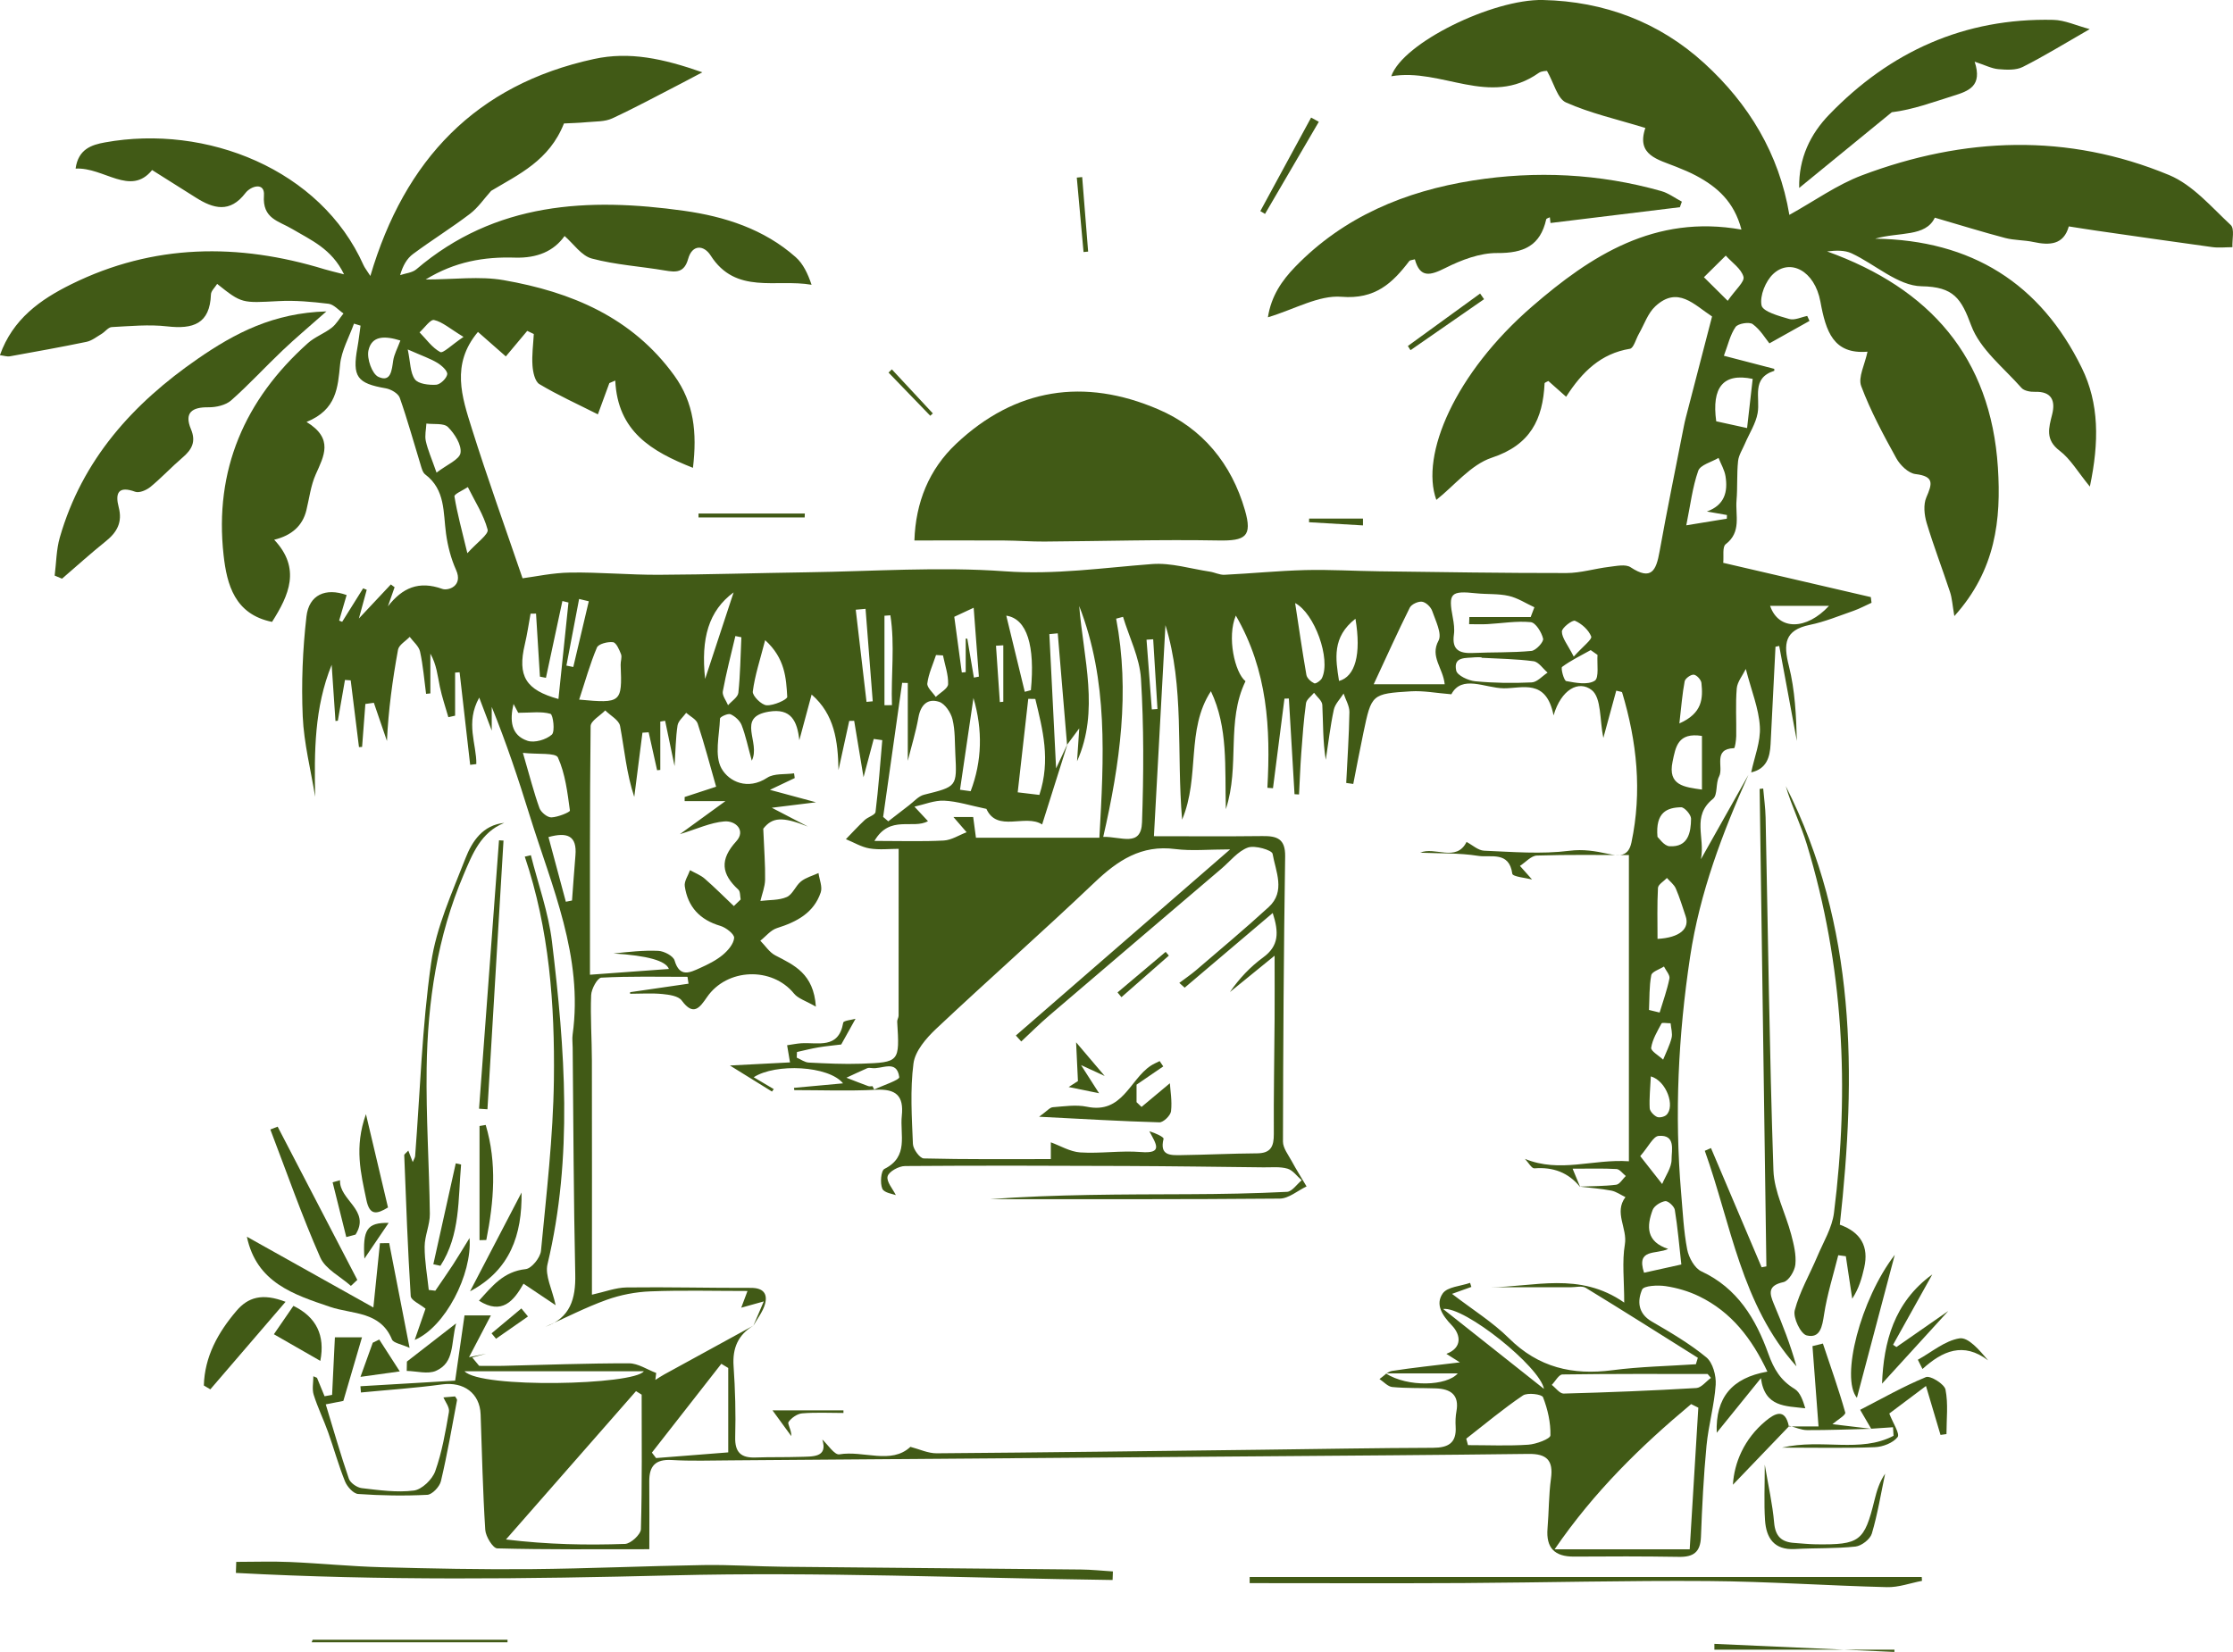 <svg width="423" height="313" viewBox="0 0 423 313" fill="none" xmlns="http://www.w3.org/2000/svg">
<g clip-path="url(#clip0_5_367)">
<path d="M331.226 146.78C326.259 157.865 321.989 169.165 320.165 181.258C317.917 196.148 317.179 211.079 318.465 226.093C318.772 229.659 318.937 233.257 319.609 236.756C319.908 238.286 321.01 240.305 322.304 240.9C329.145 244.077 332.619 249.942 334.974 256.493C336.019 259.413 337.295 261.556 339.941 263.161C341.019 263.814 341.533 265.377 341.98 266.842C338.274 266.387 334.302 266.676 333.572 261.134C330.604 264.798 328.075 267.934 325.198 271.482C324.966 264.815 328.067 261.076 334.8 259.893C331.856 253.656 328.009 248.602 321.848 245.615C319.883 244.664 317.685 244.019 315.529 243.696C314.037 243.473 311.383 243.605 311.068 244.35C310.156 246.476 310.239 248.85 312.876 250.388C316.45 252.465 320.057 254.574 323.233 257.188C324.46 258.197 325.115 260.646 325.007 262.366C324.75 266.238 323.639 270.043 323.266 273.923C322.718 279.672 322.428 285.454 322.213 291.228C322.105 294.098 320.786 295.041 318.058 294.992C311.433 294.884 304.8 294.892 298.175 294.942C294.493 294.967 292.843 293.296 293.15 289.606C293.415 286.455 293.374 283.262 293.805 280.135C294.277 276.677 292.967 275.445 289.559 275.486C272.304 275.701 255.049 275.817 237.793 275.949C204.667 276.206 171.533 276.462 138.407 276.71C134.684 276.735 130.945 276.859 127.23 276.644C124.112 276.462 122.96 277.827 122.993 280.73C123.034 284.825 123.001 288.92 123.001 293.544C112.869 293.544 103.524 293.635 94.195 293.387C93.374 293.362 92.006 291.145 91.923 289.871C91.459 282.592 91.301 275.296 91.044 268C90.903 263.979 87.819 261.763 83.748 262.317C78.648 263.012 73.499 263.351 68.374 263.847L68.275 262.664C74.171 262.317 80.066 261.969 86.219 261.605C86.84 257.296 87.396 253.399 87.993 249.247H92.985C91.55 251.985 90.381 254.227 88.847 257.163C90.265 256.874 91.185 256.692 92.081 256.501C91.185 256.733 90.323 256.973 89.452 257.213C89.892 257.742 90.331 258.272 90.771 258.801C92.255 258.801 93.739 258.834 95.215 258.801C103.192 258.619 111.169 258.305 119.145 258.321C120.87 258.321 122.587 259.504 124.303 260.149C124.253 260.588 124.195 261.026 124.145 261.465C124.701 261.117 125.248 260.745 125.82 260.431C131.442 257.345 137.072 254.26 142.703 251.183C139.817 252.936 138.731 255.443 138.963 258.834C139.27 263.301 139.394 267.801 139.27 272.276C139.187 275.23 140.397 276.272 143.167 276.164C145.928 276.065 148.689 276.139 151.45 276.048C153.963 275.966 156.865 276.23 155.771 272.756C156.79 273.699 158.084 275.726 158.996 275.569C163.573 274.791 168.814 277.562 172.462 274.146C174.178 274.593 175.804 275.378 177.421 275.37C197.993 275.213 218.565 274.94 239.137 274.692C249.908 274.56 260.679 274.361 271.45 274.328C274.344 274.32 275.936 273.426 275.745 270.316C275.687 269.356 275.72 268.372 275.894 267.429C276.467 264.294 274.8 263.177 272.03 263.07C269.269 262.97 266.5 263.07 263.755 262.813C262.901 262.739 262.13 261.829 261.317 261.299C262.105 260.77 262.835 259.893 263.689 259.761C267.652 259.149 271.641 258.735 276.549 258.139C275.09 257.221 274.435 256.808 273.987 256.526C276.989 255.41 276.773 252.961 275.032 251.141C273.191 249.214 271.848 247.179 273.299 245.078C274.17 243.82 276.699 243.705 278.481 243.076C278.564 243.332 278.639 243.589 278.722 243.845C277.694 244.217 276.666 244.581 275.057 245.16C278.987 248.18 282.777 250.529 285.861 253.59C291.433 259.107 297.884 260.613 305.422 259.628C310.654 258.942 315.969 258.851 321.251 258.495C321.375 258.09 321.5 257.684 321.624 257.271C314.559 252.837 307.519 248.37 300.405 244.027C299.692 243.589 298.506 243.911 297.544 243.911C292.437 243.911 287.329 243.911 282.221 243.911C290.546 243.878 299.186 240.875 307.677 246.815C307.677 242.538 307.246 239.08 307.801 235.78C308.315 232.736 305.695 229.749 307.909 226.829C307.022 226.408 306.168 225.779 305.231 225.597C303.249 225.216 301.226 225.076 299.211 224.836C301.524 224.745 303.863 224.77 306.16 224.48C306.823 224.397 307.37 223.405 307.976 222.826C307.387 222.363 306.831 221.544 306.218 221.51C303.689 221.362 301.135 221.444 297.901 221.444C298.573 223.074 298.962 224 299.344 224.935C297.105 222.156 294.211 221.097 290.662 221.378C290.148 221.419 289.534 220.278 288.871 219.583C295.546 222.305 301.682 219.575 308.564 220.038V162.017C302.918 162.017 297.022 161.918 291.135 162.108C290.049 162.142 288.996 163.382 287.926 164.069C288.73 164.971 289.534 165.872 290.214 166.642C289.17 166.36 286.558 166.129 286.475 165.55C285.894 161.215 282.345 162.53 280.065 162.175C276.367 161.587 272.544 161.728 269.037 161.571C271.765 160.338 275.886 163.424 277.81 159.528C278.913 160.107 280.007 161.141 281.143 161.19C286.525 161.414 291.981 161.877 297.271 161.207C299.957 160.868 302.196 161.265 304.634 161.786C306.591 162.199 308.456 162.439 309.045 159.635C311.085 149.982 310.09 140.535 307.279 131.196C307.238 131.063 306.806 131.047 306.168 130.865C305.364 133.801 304.551 136.763 303.722 139.823C303.017 136.432 303.374 132.23 301.533 130.765C299.07 128.813 295.728 130.633 294.294 135.555C292.901 128.507 288.34 130.459 284.858 130.418C281.259 130.368 276.931 127.796 274.933 131.551C272.039 131.32 269.642 130.848 267.296 130.989C259.817 131.452 259.808 131.535 258.274 138.831C257.594 142.057 256.989 145.308 256.351 148.542C255.903 148.476 255.463 148.418 255.016 148.352C255.239 143.877 255.546 139.402 255.621 134.926C255.637 133.76 254.908 132.585 254.518 131.411C253.88 132.436 252.893 133.388 252.661 134.496C251.989 137.623 251.632 140.816 251.143 143.976C250.563 140.419 250.662 136.986 250.488 133.561C250.447 132.776 249.468 132.031 248.921 131.27C248.39 131.932 247.487 132.536 247.395 133.255C246.964 136.39 246.732 139.55 246.5 142.71C246.309 145.316 246.218 147.93 246.077 150.536C245.795 150.519 245.505 150.503 245.223 150.486C244.866 144.439 244.51 138.401 244.153 132.354C243.871 132.362 243.598 132.37 243.316 132.379C242.594 138.037 241.865 143.695 241.143 149.353C240.787 149.328 240.438 149.295 240.082 149.27C240.704 138.07 240.157 127.101 234.104 116.637C232.387 120.723 233.913 127.44 235.936 129.078C232.238 136.688 234.916 145.093 232.213 153.323C232.006 145.242 232.661 137.879 229.385 130.972C224.618 138.252 227.362 147.136 223.929 155.309C222.843 142.454 224.394 130.153 220.77 118.457C220.049 131.708 219.327 144.911 218.589 158.444C225.447 158.444 232.288 158.502 239.128 158.419C241.89 158.386 243.498 158.899 243.448 162.274C243.175 180.282 243.067 198.299 243.034 216.307C243.034 217.54 244.045 218.814 244.692 220.013C245.571 221.643 246.566 223.206 247.503 224.803C245.812 225.605 244.128 227.094 242.437 227.111C224.12 227.276 205.803 227.218 187.479 227.218C200.041 226.292 212.603 226.325 225.165 226.275C231.375 226.25 237.594 226.143 243.797 225.829C244.759 225.779 245.654 224.406 246.583 223.636C245.696 222.875 244.916 221.734 243.888 221.436C242.478 221.022 240.878 221.204 239.361 221.188C230.662 221.089 221.973 220.965 213.274 220.931C199.328 220.874 185.381 220.832 171.434 220.94C170.265 220.948 168.382 221.982 168.142 222.892C167.877 223.885 169.129 225.283 169.701 226.449C169.203 226.242 167.487 226.035 167.139 225.241C166.683 224.182 166.882 221.817 167.537 221.486C172.213 219.145 170.447 215.009 170.829 211.419C171.235 207.589 169.709 206.298 165.92 206.488C160.779 206.753 155.621 206.555 150.464 206.555C150.447 206.414 150.431 206.265 150.406 206.124C153.324 205.86 156.243 205.587 159.701 205.272C156.973 201.922 146.931 201.434 142.777 204.114C144.22 204.966 145.397 205.669 146.575 206.364C146.459 206.521 146.351 206.67 146.235 206.827C143.374 205.057 140.514 203.279 138.266 201.889C141.334 201.732 145.406 201.517 149.651 201.302C149.419 199.945 149.27 199.068 149.104 198.051C150.124 197.902 150.928 197.736 151.741 197.679C154.916 197.463 158.855 198.878 159.734 193.774C159.8 193.377 161.359 193.245 162.064 193.038C161.152 194.684 160.298 196.206 159.353 197.91C158.034 198.076 156.517 198.208 155.033 198.456C153.664 198.688 152.321 199.035 150.97 199.333L150.928 200.4C151.683 200.723 152.429 201.293 153.208 201.335C156.517 201.5 159.834 201.666 163.134 201.55C170.43 201.293 170.422 201.219 169.958 193.592C169.933 193.212 170.223 192.823 170.223 192.442C170.24 182.036 170.231 171.638 170.231 160.835C168.515 160.835 166.575 161.066 164.726 160.76C163.175 160.504 161.732 159.61 160.24 159.006C161.417 157.79 162.562 156.541 163.797 155.383C164.427 154.788 165.787 154.432 165.853 153.845C166.409 149.328 166.732 144.787 167.13 140.245C166.591 140.171 166.052 140.088 165.513 140.014C164.875 142.396 164.245 144.787 163.581 147.268C162.976 143.612 162.396 140.096 161.807 136.581C161.492 136.581 161.185 136.589 160.87 136.597C160.19 139.699 159.518 142.81 158.838 145.912C158.731 140.427 158.101 135.373 153.747 131.601C153.001 134.364 152.213 137.309 151.417 140.254C151.019 136.556 149.817 134.157 145.646 134.844C139.361 135.878 144.17 140.634 142.412 144.133C141.674 141.47 141.251 139.368 140.489 137.4C140.157 136.548 139.245 135.72 138.391 135.34C137.91 135.125 136.409 135.82 136.392 136.151C136.268 139.36 135.298 143.174 136.683 145.622C138.101 148.12 141.65 149.783 145.331 147.368C146.641 146.507 148.706 146.78 150.422 146.532L150.547 147.425C149.154 148.087 147.769 148.741 145.845 149.659C149.013 150.519 151.368 151.148 154.576 152.017C151.492 152.397 149.452 152.653 146.202 153.051C149.295 154.664 151.169 155.64 153.051 156.616C148.125 154.647 146.285 154.87 144.585 157.021C144.751 161.091 144.983 163.895 144.933 166.691C144.908 168.04 144.361 169.371 144.046 170.711C145.721 170.496 147.553 170.62 149.038 169.967C150.157 169.479 150.704 167.833 151.741 167.006C152.669 166.269 153.93 165.938 155.049 165.426C155.215 166.658 155.829 168.031 155.472 169.09C154.162 172.986 150.911 174.682 147.18 175.857C145.994 176.229 145.074 177.428 144.029 178.247C144.975 179.199 145.754 180.456 146.882 181.035C150.447 182.88 154.137 184.485 154.552 190.738C152.62 189.622 151.185 189.216 150.414 188.265C146.26 183.144 137.719 183.417 133.922 188.943C132.528 190.97 131.351 192.591 129.137 189.572C128.515 188.72 126.766 188.472 125.497 188.348C123.474 188.149 121.409 188.298 119.361 188.298V188C123.059 187.462 126.749 186.925 130.431 186.387C130.364 185.957 130.298 185.519 130.232 185.088C124.784 185.088 119.336 184.956 113.905 185.246C113.175 185.287 112.023 187.38 111.981 188.563C111.815 192.682 112.114 196.827 112.122 200.954C112.155 215.778 112.131 230.602 112.131 245.318C114.519 244.796 116.616 243.969 118.723 243.944C126.575 243.845 134.436 244.052 142.288 244.027C144.568 244.027 145.447 245.119 144.925 247.063C144.527 248.535 143.465 249.834 142.703 251.216C143.266 249.909 143.822 248.602 144.684 246.592C142.727 247.137 141.658 247.435 140.414 247.783C140.746 246.898 140.97 246.285 141.6 244.614C135.174 244.614 129.17 244.449 123.192 244.689C120.406 244.796 117.529 245.351 114.908 246.294C110.937 247.725 107.164 249.677 103.3 251.406C108.034 249.702 109.071 246.112 108.971 241.463C108.656 227.144 108.623 212.825 108.482 198.506C108.482 197.679 108.358 196.835 108.474 196.024C110.514 181.242 104.527 168.023 100.323 154.465C98.192 147.574 95.903 140.733 93.15 133.942V138.434C92.28 136.134 91.724 134.67 90.779 132.18C88.101 137.003 90.298 140.965 90.232 144.778C89.842 144.828 89.452 144.878 89.063 144.919C88.399 139.071 87.728 133.231 87.064 127.382C86.782 127.399 86.492 127.415 86.21 127.44V135.605C85.787 135.704 85.365 135.795 84.933 135.894C84.386 133.975 83.731 132.081 83.325 130.137C82.894 128.06 82.711 125.943 81.525 123.85V131.386C81.252 131.411 80.986 131.435 80.713 131.469C80.356 128.797 80.149 126.092 79.569 123.461C79.345 122.435 78.291 121.592 77.612 120.673C76.849 121.476 75.564 122.196 75.398 123.105C74.353 128.83 73.565 134.604 73.3 140.402C72.471 137.987 71.65 135.572 70.821 133.164C70.282 133.239 69.751 133.313 69.212 133.388C69.005 136.101 68.797 138.814 68.59 141.527C68.391 141.536 68.2 141.552 68.001 141.561C67.479 137.342 66.957 133.131 66.434 128.913C66.069 128.888 65.704 128.863 65.348 128.838C64.9 131.411 64.453 133.992 63.996 136.564C63.847 136.581 63.698 136.597 63.549 136.614C63.308 133.065 63.068 129.516 62.827 125.968C59.535 134.099 59.527 142.413 59.701 150.974C58.88 145.895 57.57 140.849 57.346 135.745C57.073 129.45 57.33 123.081 58.051 116.819C58.524 112.683 61.708 111.318 65.663 112.749C65.19 114.354 64.718 115.967 64.245 117.588C64.436 117.662 64.627 117.737 64.817 117.82C66.144 115.702 67.471 113.593 68.789 111.475C69.013 111.566 69.245 111.665 69.469 111.756C69.079 113.179 68.69 114.602 67.985 117.191C70.555 114.453 72.296 112.592 74.038 110.739C74.278 110.912 74.519 111.094 74.751 111.268C74.328 112.476 73.905 113.684 73.482 114.891C76.219 111.384 79.32 109.986 83.806 111.591C84.859 111.971 87.777 111.07 86.393 107.992C85.431 105.85 84.817 103.468 84.494 101.135C83.938 97.098 84.403 92.796 80.547 89.893C80.066 89.529 79.867 88.702 79.668 88.048C78.366 83.821 77.197 79.545 75.729 75.375C75.439 74.548 74.071 73.754 73.084 73.58C67.628 72.637 66.708 71.397 67.703 65.871C67.952 64.489 68.101 63.091 68.3 61.702C67.885 61.578 67.471 61.445 67.056 61.321C66.136 63.894 64.693 66.409 64.428 69.039C63.988 73.407 63.797 77.625 58.068 79.95C63.267 83.118 61.351 86.419 59.801 89.909C58.864 92.019 58.59 94.418 58.035 96.693C57.322 99.599 55.29 101.457 51.94 102.268C57.064 107.711 54.734 112.79 51.534 117.836C44.461 116.397 42.977 110.764 42.355 105.188C40.564 89.082 46.335 75.739 58.333 65.01C59.643 63.836 61.426 63.199 62.827 62.107C63.731 61.404 64.328 60.312 65.066 59.394C64.121 58.757 63.234 57.681 62.23 57.557C59.096 57.177 55.912 56.887 52.769 57.053C45.829 57.417 45.829 57.541 41.136 53.794C40.713 54.48 39.983 55.117 39.958 55.787C39.759 61.387 36.567 62.397 31.675 61.842C28.217 61.445 24.668 61.793 21.169 61.975C20.506 62.008 19.9 62.876 19.229 63.273C18.308 63.828 17.396 64.555 16.385 64.771C11.559 65.772 6.708 66.64 1.857 67.517C1.368 67.608 0.837 67.409 -0.017 67.302C2.413 60.436 7.67 56.738 13.499 53.86C29.055 46.175 45.133 46.018 61.484 51.022C62.38 51.295 63.292 51.494 65.174 51.982C62.852 47.126 58.839 45.464 55.381 43.404C52.753 41.832 49.676 41.468 50 37.009C50.182 34.47 47.537 35.206 46.484 36.587C43.557 40.409 40.439 39.557 37.098 37.44C34.486 35.785 31.857 34.139 28.814 32.22C24.718 37.282 19.668 31.649 14.32 31.947C14.826 28.241 17.363 27.439 19.875 26.984C39.071 23.493 60.763 32.063 68.864 50.245C69.079 50.733 69.436 51.155 70.157 52.288C76.65 30.268 90.141 16.04 112.529 11.176C119.237 9.72 125.58 11.085 133.051 13.699C131.094 14.733 130.132 15.254 129.145 15.758C124.767 18.008 120.431 20.366 115.97 22.434C114.585 23.079 112.835 22.996 111.243 23.145C109.618 23.302 107.985 23.327 106.832 23.393C104.046 30.441 98.275 33.022 93.043 36.157C91.716 37.63 90.572 39.334 89.029 40.517C85.53 43.18 81.774 45.505 78.242 48.127C77.089 48.979 76.31 50.328 75.796 52.131C76.832 51.775 78.101 51.684 78.872 51.022C93.814 38.275 111.409 37.39 129.61 39.946C137.296 41.03 144.734 43.404 150.729 48.723C152.147 49.98 153.018 51.841 153.739 53.959C147.014 52.784 139.386 55.886 134.618 48.408C133.349 46.415 131.135 46.258 130.356 49.054C129.618 51.701 128.067 51.61 125.961 51.254C121.343 50.468 116.608 50.187 112.106 48.987C110.141 48.466 108.648 46.191 106.948 44.719C104.925 47.576 101.791 48.941 97.545 48.814C91.716 48.632 86.185 49.558 80.638 52.958C86.036 52.958 90.845 52.288 95.398 53.082C108.2 55.316 119.751 60.113 127.736 71.165C131.467 76.327 132.064 81.96 131.268 88.644C123.391 85.525 117.014 81.761 116.55 72.108C116.177 72.265 115.804 72.422 115.431 72.588C114.726 74.523 114.013 76.451 113.258 78.511C109.394 76.558 105.663 74.871 102.18 72.786C101.326 72.273 100.953 70.495 100.87 69.262C100.729 67.285 101.011 65.284 101.119 63.29C100.704 63.091 100.29 62.893 99.875 62.694C98.59 64.225 97.305 65.755 95.82 67.534C94.137 66.053 92.363 64.498 90.539 62.893C85.373 69.031 87.512 75.243 89.386 81.224C92.313 90.538 95.63 99.737 98.988 109.572C101.351 109.275 104.684 108.53 108.034 108.489C113.623 108.406 119.212 108.935 124.8 108.911C134.154 108.869 143.499 108.571 152.852 108.439C165.356 108.265 177.918 107.347 190.339 108.249C199.833 108.935 208.954 107.579 218.25 106.876C221.84 106.603 225.538 107.769 229.178 108.315C230.107 108.456 231.036 108.952 231.939 108.911C237.047 108.662 242.147 108.15 247.254 108.017C251.906 107.901 256.566 108.191 261.226 108.249C273.059 108.398 284.883 108.596 296.715 108.58C299.427 108.58 302.13 107.728 304.858 107.405C306.201 107.248 307.926 106.859 308.879 107.479C312.851 110.102 313.738 108.042 314.369 104.526C315.795 96.577 317.428 88.669 318.979 80.744C319.087 80.206 319.203 79.669 319.344 79.131C320.985 72.794 322.636 66.458 324.319 59.965C320.894 57.723 317.81 54.116 313.573 58.037C312.146 59.361 311.466 61.487 310.455 63.257C309.891 64.241 309.46 65.97 308.763 66.086C303.257 66.987 299.717 70.437 296.674 75.177C295.413 74.06 294.352 73.117 293.307 72.191C293.009 72.364 292.602 72.489 292.594 72.637C292.262 79.454 289.916 84.309 282.594 86.725C278.631 88.04 275.538 91.986 272.088 94.716C269.004 86.228 275.596 70.735 290.239 58.062C301.334 48.458 313.481 40.575 329.883 43.503C328.498 38.201 325.289 35.429 321.342 33.312C320.131 32.658 318.846 32.137 317.561 31.616C314.087 30.21 309.908 29.44 311.682 24.245C306.226 22.575 301.234 21.458 296.649 19.415C295.015 18.687 294.369 15.742 293.05 13.434C292.976 13.45 292.063 13.409 291.475 13.823C282.163 20.407 273.1 12.797 263.548 14.451C265.712 8.09 282.826 -0.199 292.262 -9.68432e-06C303.863 0.248 314.319 4.186 322.851 11.986C331.242 19.654 337.022 29.11 338.962 40.715C343.722 38.077 347.984 34.999 352.735 33.212C372.063 25.933 391.657 25.172 410.919 33.179C415.363 35.032 418.904 39.218 422.577 42.643C423.332 43.346 422.818 45.406 422.892 46.837C421.615 46.837 420.322 46.994 419.07 46.82C411.723 45.819 404.385 44.744 397.038 43.693C395.421 43.462 393.813 43.197 391.897 42.899C390.911 46.415 388.257 46.514 385.189 45.852C383.44 45.472 381.59 45.546 379.866 45.099C375.645 43.991 371.466 42.692 366.516 41.245C364.766 44.942 359.775 43.917 355.206 45.224C373.498 45.48 386.541 53.744 394.36 69.717C397.652 76.434 397.668 83.73 395.886 92.201C393.581 89.388 392.204 86.956 390.164 85.409C387.395 83.308 388.1 81.1 388.746 78.502C389.385 75.946 388.663 74.135 385.471 74.242C384.617 74.275 383.431 74.06 382.934 73.498C379.567 69.676 375.09 66.193 373.415 61.693C371.516 56.581 370.131 54.34 363.995 54.24C359.559 54.166 355.231 50.096 350.761 48.003C349.443 47.383 347.818 47.432 346.11 47.639C365.571 54.637 377.105 67.691 378.464 88.569C379.103 98.455 378.058 108.034 370.214 116.736C369.849 114.618 369.783 113.336 369.393 112.17C367.95 107.794 366.292 103.484 364.965 99.075C364.518 97.57 364.319 95.617 364.907 94.252C366.01 91.696 366.474 90.257 362.851 89.827C361.516 89.67 359.941 88.139 359.219 86.824C356.765 82.39 354.344 77.882 352.569 73.159C351.947 71.496 353.249 69.113 353.763 66.64C347.304 67.161 345.886 62.843 344.841 57.152C343.755 51.262 339.07 48.913 335.894 51.916C334.451 53.272 333.324 56.052 333.689 57.855C333.929 59.046 337.005 59.882 338.946 60.444C339.941 60.734 341.209 60.089 342.345 59.865C342.486 60.18 342.635 60.494 342.776 60.808C340.347 62.165 337.909 63.53 335.181 65.06C334.435 64.15 333.465 62.471 332.022 61.42C331.367 60.941 329.236 61.296 328.771 61.958C327.743 63.439 327.337 65.358 326.558 67.409C330.065 68.319 333.009 69.089 336.077 69.883C336.068 69.75 336.159 70.239 336.093 70.263C331.698 71.669 333.473 75.342 332.951 78.271C332.594 80.281 331.367 82.134 330.546 84.061C330.082 85.161 329.36 86.237 329.244 87.378C328.987 89.835 329.161 92.341 328.954 94.807C328.713 97.644 329.932 100.804 326.898 103.12C326.234 103.625 326.566 105.411 326.433 106.644C335.927 108.853 345.156 110.995 354.393 113.138L354.526 114.213C353.382 114.726 352.279 115.33 351.101 115.743C348.365 116.695 345.654 117.82 342.843 118.399C338.025 119.391 337.81 122.014 338.871 126.183C340.032 130.782 340.256 135.613 340.38 140.394C339.269 134.397 338.15 128.391 337.038 122.394C336.806 122.444 336.566 122.493 336.334 122.543C336.019 128.689 335.712 134.844 335.405 140.99C335.281 143.529 334.617 145.697 331.732 146.35C332.329 143.455 333.548 140.527 333.373 137.673C333.174 134.265 331.79 130.931 330.712 126.753C330.09 128.019 329.103 129.194 328.995 130.435C328.747 133.429 328.946 136.465 328.896 139.476C328.879 140.27 328.655 141.751 328.49 141.759C324.393 141.9 326.574 145.374 325.645 147.136C324.974 148.41 325.413 150.627 324.493 151.363C320.405 154.664 323.025 158.593 322.213 162.795C325.496 156.963 328.357 151.876 331.226 146.789V146.78ZM202.13 141.072C201.541 134.049 200.961 127.026 200.372 120.003C199.842 120.053 199.311 120.103 198.78 120.152C199.203 128.549 199.618 136.936 200.057 145.589C200.853 143.885 201.541 142.413 202.23 140.94C200.679 145.846 199.137 150.751 197.412 156.219C194.245 154.167 188.896 157.799 186.857 153.266C183.797 152.637 181.343 151.826 178.847 151.71C176.989 151.628 175.099 152.43 173.225 152.844C174.112 153.795 175.008 154.755 175.787 155.59C172.96 157.195 168.565 154.324 165.646 159.337C170.654 159.337 174.726 159.478 178.78 159.263C180.248 159.18 181.666 158.237 183.109 157.691C182.28 156.732 181.45 155.78 180.613 154.812H184.352C184.535 156.177 184.701 157.468 184.875 158.733H208.258C209.104 143.587 209.949 128.946 204.435 114.833C205.248 124.793 208.308 134.728 204.029 144.241C204.129 142.727 204.261 140.816 204.444 138.012C203.274 139.584 202.719 140.336 202.155 141.097L202.13 141.072ZM224.427 187.156L223.399 186.238C224.477 185.428 225.596 184.667 226.616 183.798C231.21 179.852 235.87 175.964 240.331 171.87C243.573 168.9 241.649 165.111 241.069 161.778C240.944 161.074 237.702 160.115 236.384 160.595C234.485 161.29 233.026 163.192 231.384 164.59C220.488 173.88 209.585 183.153 198.706 192.467C196.898 194.014 195.207 195.71 193.457 197.339C193.117 196.959 192.777 196.587 192.437 196.206C205.745 184.642 219.062 173.077 233.026 160.942C228.913 160.942 225.72 161.273 222.619 160.876C216.193 160.04 211.724 163.035 207.337 167.212C197.47 176.601 187.238 185.618 177.321 194.949C175.447 196.719 173.349 199.151 173.042 201.5C172.387 206.513 172.727 211.675 172.935 216.762C172.976 217.747 174.253 219.484 174.991 219.5C182.943 219.699 190.895 219.624 199.062 219.624C199.062 217.441 199.062 216.365 199.062 216.448C200.828 217.085 202.694 218.226 204.626 218.359C208.432 218.607 212.304 217.978 216.102 218.284C220.372 218.632 219.037 216.804 217.719 214.347C218.946 214.719 220.497 215.455 220.414 215.786C219.601 219.037 221.798 218.896 223.764 218.872C228.556 218.806 233.341 218.566 238.133 218.533C240.737 218.516 241.317 217.217 241.301 214.876C241.259 207.572 241.4 200.268 241.45 192.963C241.475 189.299 241.45 185.626 241.45 181.085C238.059 183.848 235.521 185.916 232.984 187.975C234.767 185.378 236.865 183.178 239.286 181.407C242.279 179.223 242.279 176.667 241.094 172.995C235.264 177.941 229.842 182.541 224.419 187.14L224.427 187.156ZM138.996 171.696C139.436 171.274 139.867 170.852 140.306 170.43C140.174 169.802 140.256 168.925 139.867 168.569C136.65 165.608 136.293 162.894 139.469 159.412C141.318 157.385 139.386 155.466 137.222 155.64C134.577 155.855 132.006 157.079 128.797 158.055C131.6 156.02 134.195 154.134 137.421 151.793H129.693C129.693 151.537 129.693 151.272 129.693 151.016C131.575 150.403 133.457 149.783 135.655 149.063C134.469 144.919 133.441 140.973 132.164 137.11C131.89 136.283 130.737 135.737 129.983 135.067C129.411 135.861 128.482 136.597 128.349 137.458C127.993 139.79 127.976 142.173 127.786 145.167C127.106 141.9 126.55 139.236 125.995 136.572C125.688 136.622 125.381 136.672 125.082 136.721V145.879C124.883 145.903 124.676 145.92 124.477 145.945L122.877 138.756C122.487 138.781 122.089 138.806 121.699 138.831C121.185 142.884 120.663 146.937 120.149 150.999C118.673 146.573 118.291 142.024 117.462 137.557C117.255 136.44 115.63 135.588 114.651 134.612C113.689 135.605 111.89 136.597 111.882 137.598C111.708 153.084 111.757 168.577 111.757 184.691C117.147 184.294 121.882 183.947 126.708 183.599C126.138 182.039 122.639 181.06 116.21 180.663C119.029 180.373 121.873 180.034 124.701 180.166C125.796 180.216 127.529 181.126 127.786 181.986C128.747 185.279 130.688 184.286 132.611 183.417C134.112 182.739 135.638 181.986 136.89 180.952C137.885 180.125 138.971 178.868 139.071 177.718C139.129 177.007 137.528 175.749 136.459 175.435C132.578 174.293 130.29 171.836 129.718 167.924C129.577 166.981 130.356 165.897 130.713 164.88C131.65 165.409 132.711 165.806 133.507 166.501C135.406 168.155 137.189 169.95 139.021 171.688L138.996 171.696ZM321.715 266.726C321.259 266.502 320.803 266.271 320.355 266.048C310.836 274.005 301.997 282.6 294.493 293.561H320.082C320.645 284.288 321.184 275.511 321.715 266.726ZM121.542 264.252C121.185 264.029 120.837 263.814 120.48 263.591C112.272 272.963 104.054 282.335 95.845 291.699C103.839 292.667 111.127 292.791 118.399 292.543C119.477 292.502 121.384 290.748 121.409 289.739C121.65 281.243 121.55 272.748 121.55 264.244L121.542 264.252ZM171.964 129.409L170.895 129.384C169.693 137.855 168.49 146.317 167.296 154.788C167.62 155.069 167.943 155.35 168.266 155.623C169.576 154.606 170.887 153.58 172.205 152.579C173.134 151.876 173.996 150.842 175.041 150.585C181.26 149.039 181.293 149.096 180.969 142.859C180.853 140.659 180.953 138.392 180.43 136.283C180.115 135.009 179.013 133.346 177.901 132.982C175.729 132.263 174.402 133.561 173.979 135.936C173.49 138.69 172.661 141.379 171.964 144.158V129.409ZM208.988 158.568C212.404 158.502 216.168 160.578 216.334 155.813C216.649 146.755 216.691 137.648 216.135 128.606C215.895 124.644 213.921 120.781 212.735 116.877C212.304 116.992 211.873 117.108 211.434 117.224C214.054 131.047 212.18 144.663 208.988 158.568ZM289.957 116.918C290.19 116.298 290.43 115.685 290.662 115.065C289.045 114.321 287.495 113.295 285.803 112.914C283.821 112.459 281.707 112.633 279.659 112.418C274.8 111.897 274.319 112.385 275.206 117.017C275.405 118.076 275.563 119.201 275.413 120.252C275.007 123.155 276.475 123.842 279.004 123.726C282.702 123.56 286.417 123.685 290.098 123.337C290.961 123.254 292.453 121.625 292.312 121.013C292.03 119.805 290.903 117.977 289.974 117.886C287.279 117.621 284.518 118.109 281.773 118.258C280.621 118.324 279.46 118.266 278.299 118.266C278.316 117.82 278.324 117.365 278.34 116.918H289.957ZM137.943 259.198C137.512 258.933 137.072 258.669 136.641 258.412C132.255 264.021 127.877 269.629 123.49 275.238C123.756 275.585 124.013 275.924 124.278 276.272C128.723 275.924 133.167 275.577 137.951 275.196V259.198H137.943ZM273.672 129.649C273.349 126.53 270.845 124.437 272.503 121.385C273.208 120.086 271.939 117.613 271.301 115.76C271.044 115.007 270.115 114.114 269.385 114.014C268.656 113.907 267.379 114.494 267.055 115.139C264.775 119.714 262.677 124.371 260.223 129.649H273.672ZM277.752 272.591C277.86 273.004 277.967 273.418 278.083 273.823C281.889 273.823 285.712 273.997 289.501 273.741C291.002 273.641 293.68 272.632 293.697 271.979C293.763 269.555 293.183 267.024 292.296 264.741C292.08 264.178 289.36 263.822 288.49 264.41C284.767 266.924 281.309 269.828 277.76 272.591H277.752ZM324.103 261.076C323.896 260.828 323.68 260.588 323.473 260.34C314.31 260.34 305.14 260.298 295.977 260.431C295.289 260.439 294.626 261.721 293.954 262.408C294.7 262.979 295.463 264.07 296.201 264.054C304.584 263.831 312.967 263.5 321.334 263.003C322.296 262.945 323.183 261.746 324.111 261.076H324.103ZM87.993 259.819C90.995 263.127 120.116 262.457 121.965 259.819H87.993ZM99.054 142.652C100.373 147.161 101.136 150.197 102.197 153.133C102.487 153.919 103.698 154.903 104.452 154.879C105.688 154.837 108.001 153.886 107.96 153.58C107.495 150.164 107.081 146.615 105.688 143.529C105.257 142.586 101.882 142.967 99.063 142.652H99.054ZM103.416 128.433C103.034 128.358 102.661 128.284 102.28 128.209C102.031 124.23 101.791 120.243 101.542 116.264C101.194 116.264 100.854 116.273 100.505 116.281C100.149 118.217 99.875 120.169 99.419 122.088C97.993 128.102 99.585 130.732 105.787 132.445C106.417 126.348 107.056 120.26 107.686 114.163L106.534 113.882C105.497 118.738 104.452 123.594 103.416 128.441V128.433ZM109.709 132.561C117.694 133.305 117.869 133.14 117.57 125.976C117.545 125.298 117.86 124.545 117.645 123.966C117.313 123.097 116.733 121.757 116.119 121.683C115.124 121.559 113.366 122.005 113.076 122.7C111.766 125.786 110.87 129.045 109.709 132.569V132.561ZM280.646 124.636C280.646 124.636 280.646 124.578 280.646 124.545C280.231 124.545 279.816 124.503 279.41 124.545C277.727 124.743 275.256 124.321 275.853 127.068C276.052 127.986 278.142 128.962 279.443 129.086C282.992 129.425 286.591 129.467 290.156 129.301C291.185 129.252 292.155 128.102 293.158 127.448C292.279 126.696 291.466 125.413 290.496 125.289C287.238 124.851 283.929 124.818 280.646 124.636ZM196.89 150.619C199.062 143.993 197.512 138.219 196.119 132.436C195.671 132.428 195.231 132.42 194.784 132.412C194.129 138.227 193.474 144.042 192.785 150.13C194.328 150.312 195.497 150.453 196.89 150.619ZM311.433 241.157C313.788 240.636 316.01 240.148 318.498 239.593C318.092 235.987 317.81 232.595 317.262 229.245C317.155 228.575 315.977 227.508 315.446 227.59C314.559 227.731 313.357 228.484 313.058 229.27C311.914 232.339 311.806 235.275 316.002 236.648C313.738 237.749 309.899 236.483 311.433 241.157ZM323.324 96.924C326.682 95.725 327.345 93.21 326.864 90.224C326.674 89.033 325.994 87.916 325.546 86.766C324.211 87.56 322.097 88.081 321.699 89.206C320.604 92.308 320.223 95.667 319.435 99.538C322.594 99.017 324.858 98.653 327.113 98.281C327.113 98.049 327.13 97.818 327.138 97.586C325.869 97.363 324.592 97.139 323.324 96.916V96.924ZM144.941 121.302C143.971 125.074 142.984 128.011 142.603 131.03C142.504 131.833 144.237 133.57 145.215 133.636C146.542 133.727 149.154 132.552 149.129 132.039C148.921 128.491 148.731 124.743 144.941 121.294V121.302ZM332.014 71.794C326.392 70.611 324.228 73.423 325.106 79.826C326.906 80.223 328.705 80.612 330.952 81.108C331.325 77.865 331.657 74.937 332.014 71.794ZM322.403 139.443C317.81 138.723 317.42 141.544 316.84 144.307C315.886 148.84 319.053 149.13 322.403 149.609V139.443ZM88.532 104.824C90.348 102.797 92.603 101.242 92.371 100.349C91.625 97.528 89.942 94.964 88.623 92.292C87.736 92.888 86.011 93.615 86.086 94.054C86.6 97.255 87.471 100.399 88.532 104.816V104.824ZM292.478 263.169C291.707 258.967 277.428 247.485 273.365 248.023C279.518 252.895 285.662 257.775 292.478 263.169ZM245.339 114.271C246.035 118.804 246.682 123.354 247.47 127.87C247.578 128.499 248.332 129.177 248.963 129.475C249.244 129.607 250.19 128.962 250.422 128.482C252.147 124.851 249.004 116.19 245.339 114.271ZM313.995 177.9C318.208 177.668 320.123 175.964 319.31 173.59C318.713 171.836 318.183 170.041 317.445 168.346C317.113 167.585 316.342 167.014 315.77 166.36C315.173 166.989 314.111 167.585 314.07 168.238C313.896 171.448 313.987 174.666 313.987 177.9H313.995ZM97.28 133.388C96.542 136.457 96.766 139.327 99.942 140.369C101.268 140.8 103.457 140.154 104.535 139.195C105.182 138.616 104.767 135.406 104.278 135.257C102.553 134.753 100.588 135.059 98.167 135.059C98.209 135.133 97.744 134.256 97.28 133.388ZM82.695 89.554C84.668 88.032 87.048 87.081 87.238 85.807C87.462 84.293 86.127 82.183 84.867 80.926C84.071 80.132 82.172 80.438 80.771 80.256C80.721 81.364 80.431 82.522 80.663 83.573C81.036 85.261 81.757 86.865 82.695 89.554ZM107.197 170.86C107.587 170.786 107.968 170.703 108.358 170.629C108.573 167.783 108.764 164.929 109.005 162.092C109.328 158.328 107.454 157.625 103.897 158.609C105.016 162.787 106.102 166.824 107.189 170.86H107.197ZM313.987 158.576C314.252 158.791 315.214 160.28 316.259 160.347C319.783 160.553 320.314 157.766 320.339 155.119C320.339 154.366 319.103 152.951 318.456 152.96C315.811 153.009 313.564 153.886 313.979 158.576H313.987ZM310.712 219.062C312.412 221.221 313.639 222.784 314.866 224.348C315.505 222.793 316.665 221.229 316.649 219.682C316.632 218.011 317.503 214.951 314.194 215.232C313.166 215.315 312.296 217.242 310.712 219.062ZM327.279 57.003C328.755 54.869 330.529 53.38 330.272 52.445C329.849 50.915 328.1 49.757 326.914 48.433C325.538 49.798 324.153 51.163 322.776 52.528C323.995 53.736 325.214 54.952 327.279 56.995V57.003ZM181.865 149.642C182.537 149.733 183.208 149.824 183.872 149.915C186.027 144.241 186.193 138.359 184.402 132.254C183.556 138.045 182.702 143.844 181.857 149.634L181.865 149.642ZM194.129 131.08C194.51 130.981 194.9 130.873 195.281 130.774C196.085 122.402 194.576 117.249 190.621 116.653C191.823 121.608 192.976 126.34 194.12 131.072L194.129 131.08ZM256.765 117.241C252.296 120.715 252.992 124.843 253.656 129.028C256.707 128.201 257.901 124.007 256.765 117.241ZM184.444 115.156C182.926 115.859 181.964 116.314 180.77 116.868C181.226 120.243 181.707 123.833 182.197 127.424C182.445 127.399 182.686 127.382 182.935 127.357V120.988C183.034 121.004 183.134 121.021 183.241 121.037C183.656 123.486 184.071 125.943 184.485 128.391C184.8 128.333 185.115 128.267 185.43 128.209C185.107 123.891 184.775 119.565 184.444 115.156ZM75.846 64.522C72.918 63.612 70.406 63.555 69.792 66.425C69.469 67.955 70.472 70.842 71.675 71.405C74.063 72.513 74.212 70.123 74.486 68.311C74.66 67.161 75.265 66.069 75.846 64.522ZM302.619 124.09L301.325 123.18C299.493 124.206 297.578 125.124 295.911 126.365C295.621 126.58 296.251 128.97 296.699 129.053C298.49 129.384 300.77 129.822 302.088 128.987C302.951 128.441 302.495 125.794 302.619 124.082V124.09ZM77.239 66.21C77.761 68.667 77.686 70.635 78.598 71.876C79.253 72.761 81.252 72.977 82.612 72.902C83.399 72.861 84.602 71.703 84.718 70.917C84.809 70.28 83.673 69.254 82.86 68.758C81.542 67.955 80.041 67.451 77.23 66.21H77.239ZM165.29 205.818C165.389 206.025 165.489 206.24 165.596 206.447C167.263 205.645 170.422 204.644 170.348 204.081C169.867 200.623 166.989 202.691 165.082 202.369C164.817 202.327 164.502 202.311 164.261 202.41C162.943 202.989 161.641 203.601 160.339 204.205C161.716 204.743 163.084 205.289 164.469 205.793C164.709 205.884 165.016 205.81 165.29 205.81V205.818ZM133.573 128.64C135.356 123.213 136.998 118.25 138.971 112.244C134.245 115.727 132.744 120.938 133.573 128.64ZM87.802 63.836C85.215 62.264 83.822 60.998 82.23 60.635C81.525 60.477 80.406 62.14 79.477 62.975C80.754 64.274 81.857 65.879 83.391 66.706C83.93 66.996 85.497 65.391 87.802 63.836ZM335.314 114.8C336.914 119.482 342.196 119.424 346.466 114.8H335.314ZM140.439 120.748C140.057 120.673 139.684 120.591 139.303 120.516C138.482 124.007 137.57 127.481 136.923 130.997C136.774 131.791 137.562 132.751 137.918 133.628C138.598 132.842 139.776 132.114 139.867 131.27C140.24 127.779 140.273 124.264 140.439 120.748ZM164.145 132.991C164.535 132.958 164.933 132.924 165.323 132.883C164.867 127.043 164.419 121.203 163.963 115.363C163.341 115.421 162.719 115.479 162.105 115.528C162.785 121.344 163.465 127.167 164.145 132.982V132.991ZM167.545 133.628C168.018 133.628 168.49 133.619 168.963 133.611C168.764 127.945 169.552 122.212 168.664 116.587C168.291 116.612 167.918 116.637 167.545 116.67V133.628ZM318.116 137.077C322.536 135.141 322.602 132.296 322.304 129.409C322.246 128.805 321.4 127.887 320.853 127.837C320.297 127.787 319.236 128.549 319.128 129.094C318.68 131.444 318.498 133.851 318.125 137.077H318.116ZM312.718 203.949C312.611 206.215 312.403 208.101 312.503 209.971C312.536 210.566 313.266 211.336 313.871 211.625C314.319 211.84 315.281 211.625 315.67 211.253C317.362 209.648 315.704 204.801 312.71 203.949H312.718ZM298.117 124.412C299.883 122.452 301.632 121.145 301.425 120.607C300.936 119.366 299.634 118.184 298.365 117.629C297.876 117.414 295.861 118.945 295.869 119.673C295.886 120.905 296.947 122.121 298.117 124.412ZM312.379 191.367C313.05 191.532 313.722 191.69 314.385 191.855C315.032 189.712 315.803 187.595 316.243 185.411C316.375 184.749 315.579 183.897 315.206 183.136C314.369 183.674 312.934 184.104 312.801 184.782C312.395 186.925 312.478 189.167 312.37 191.367H312.379ZM262.503 260.232C266.707 262.904 274.078 262.623 276.143 260.232H262.503ZM178.631 124.189C178.192 124.164 177.752 124.139 177.313 124.115C176.724 125.901 175.903 127.655 175.663 129.483C175.563 130.261 176.691 131.196 177.263 132.056C178.084 131.254 179.568 130.476 179.601 129.64C179.668 127.837 178.996 126.009 178.631 124.189ZM316.475 193.89C315.72 193.89 314.858 193.708 314.742 193.923C313.954 195.404 313.034 196.918 312.785 198.522C312.694 199.151 314.244 200.02 315.048 200.781C315.604 199.416 316.292 198.084 316.649 196.669C316.864 195.834 316.549 194.866 316.466 193.89H316.475ZM111.534 113.932C110.92 113.783 110.315 113.642 109.701 113.493L107.296 126.117C107.728 126.208 108.159 126.29 108.598 126.381L111.534 113.932ZM218.183 134.422C218.54 134.397 218.905 134.372 219.261 134.347L218.449 121.128C218.026 121.153 217.611 121.186 217.188 121.211C217.52 125.612 217.852 130.021 218.191 134.422H218.183ZM189.402 133.032L190.057 132.966V122.27C189.593 122.295 189.137 122.328 188.673 122.353C188.913 125.91 189.162 129.467 189.402 133.032Z" fill="#415A16"/>
<path d="M173.217 102.409C173.449 95.204 175.978 88.933 181.127 84.086C192.329 73.522 205.397 71.545 219.394 77.551C227.793 81.149 233.291 87.866 235.828 96.66C237.271 101.648 235.928 102.5 230.837 102.409C219.842 102.21 208.83 102.541 197.827 102.615C195.347 102.632 192.868 102.433 190.397 102.417C184.833 102.384 179.261 102.409 173.225 102.409H173.217Z" fill="#415A16"/>
<path d="M318.241 39.259C310.065 40.26 301.889 41.253 293.714 42.254C293.672 41.89 293.631 41.534 293.589 41.17C293.349 41.294 292.942 41.385 292.901 41.559C291.773 46.589 288.606 47.986 283.606 47.945C280.331 47.92 276.815 49.26 273.805 50.774C270.919 52.222 269.012 52.726 268.017 49.136C267.47 49.294 267.105 49.285 266.972 49.451C263.747 53.686 260.488 56.747 254.128 56.234C249.825 55.886 245.273 58.591 240.182 60.122C240.803 56.077 242.843 53.148 245.339 50.567C254.543 41.054 266.185 36.232 278.979 34.205C290.952 32.311 302.934 32.882 314.675 36.199C316.06 36.587 317.296 37.531 318.597 38.209L318.224 39.251L318.241 39.259Z" fill="#415A16"/>
<path d="M61.841 58.997C58.516 61.941 55.937 64.1 53.507 66.417C50.232 69.527 47.172 72.877 43.789 75.864C42.761 76.773 40.945 77.187 39.502 77.171C36.343 77.129 34.867 78.204 36.177 81.331C37.172 83.705 36.335 85.194 34.594 86.683C32.504 88.47 30.622 90.505 28.507 92.251C27.761 92.863 26.393 93.458 25.63 93.185C22.355 91.978 21.799 93.491 22.488 96.114C23.226 98.926 22.189 100.837 20.05 102.549C17.214 104.824 14.511 107.273 11.75 109.647C11.285 109.457 10.821 109.266 10.357 109.068C10.663 106.644 10.663 104.138 11.335 101.821C15.572 87.105 25.149 76.476 37.512 67.947C44.502 63.124 51.791 59.286 61.841 59.005V58.997Z" fill="#415A16"/>
<path d="M395.861 5.517C391.018 8.297 387.179 10.671 383.166 12.689C381.872 13.335 380.081 13.235 378.556 13.103C377.279 12.995 376.052 12.342 374.061 11.688C375.579 16.313 372.95 17.247 370.007 18.157C366.176 19.349 362.411 20.771 358.365 21.268C352.627 25.958 346.889 30.648 340.82 35.611C340.712 29.945 342.959 25.387 346.491 21.731C358.033 9.761 372.138 3.375 388.97 3.764C391.143 3.813 393.299 4.839 395.852 5.517H395.861Z" fill="#415A16"/>
<path d="M44.759 295.943C48.151 295.943 51.559 295.819 54.942 295.968C60.713 296.216 66.467 296.803 72.239 296.952C81.7 297.209 91.169 297.399 100.638 297.316C111.517 297.217 122.388 296.72 133.266 296.547C138.358 296.464 143.449 296.82 148.54 296.869C167.288 297.06 186.027 297.2 204.775 297.39C206.79 297.407 208.805 297.63 210.82 297.754C210.803 298.292 210.779 298.83 210.762 299.376C182.976 299.004 155.165 297.812 127.396 298.499C99.767 299.186 72.23 299.516 44.685 298.036C44.71 297.333 44.726 296.638 44.751 295.935L44.759 295.943Z" fill="#415A16"/>
<path d="M334.609 239.966C334.186 209.805 333.755 179.645 333.332 149.485C333.556 149.46 333.78 149.436 334.004 149.411C334.161 151.231 334.418 153.042 334.46 154.862C334.924 177.164 335.189 199.474 335.944 221.767C336.085 225.845 338.233 229.84 339.31 233.919C339.8 235.772 340.289 237.757 340.098 239.61C339.974 240.826 338.83 242.72 337.835 242.935C334.858 243.589 335.156 245.028 336.043 247.121C337.669 250.967 339.186 254.855 340.306 258.9C329.849 247.195 327.934 231.991 322.942 218.053C323.332 217.879 323.722 217.705 324.112 217.532C327.312 225.059 330.505 232.595 333.705 240.123C334.004 240.065 334.302 240.015 334.601 239.957L334.609 239.966Z" fill="#415A16"/>
<path d="M82.462 244.565C83.59 242.91 84.734 241.273 85.829 239.602C86.857 238.022 87.819 236.392 88.947 234.58C89.469 241.479 84.295 251.48 78.557 253.888C79.411 251.414 80.099 249.445 80.605 247.973C79.519 247.08 77.852 246.385 77.802 245.574C77.239 236.682 76.924 227.781 76.575 218.88C76.575 218.698 76.907 218.499 77.346 218.011C77.628 218.756 77.852 219.335 78.184 220.187C78.391 219.674 78.615 219.368 78.64 219.045C79.585 206.852 79.942 194.568 81.666 182.491C82.636 175.683 85.655 169.115 88.184 162.605C89.436 159.395 91.467 156.326 95.522 155.921C91.069 157.699 89.477 161.852 87.827 165.732C82.844 177.428 80.995 189.812 80.821 202.402C80.688 211.592 81.31 220.799 81.426 229.998C81.451 232.066 80.448 234.142 80.439 236.218C80.431 238.948 80.937 241.686 81.219 244.416C81.641 244.466 82.064 244.515 82.479 244.565H82.462Z" fill="#415A16"/>
<path d="M348.514 232.049C352.505 233.483 354.048 236.196 353.141 240.189C352.693 242.158 352.163 244.102 350.869 246.079C350.463 243.398 350.057 240.718 349.659 238.03C349.178 237.964 348.697 237.906 348.224 237.84C347.295 241.57 346.118 245.268 345.538 249.048C345.189 251.34 344.816 253.656 342.246 253.035C341.101 252.762 339.617 249.652 339.982 248.271C340.902 244.747 342.818 241.479 344.252 238.079C345.397 235.358 347.055 232.661 347.412 229.816C350.388 206.224 349.227 182.88 342.279 160.007C341.135 156.244 339.36 152.678 338.282 148.956C351.69 175.402 351.649 203.643 348.523 232.033L348.514 232.049Z" fill="#415A16"/>
<path d="M364.078 299.541C361.864 299.963 359.65 300.79 357.453 300.732C346.159 300.451 334.874 299.657 323.581 299.574C308.141 299.459 292.694 299.864 277.246 299.955C263.739 300.029 250.231 299.971 236.724 299.971C236.724 299.583 236.724 299.194 236.724 298.805H364.037L364.086 299.55L364.078 299.541Z" fill="#415A16"/>
<path d="M105.257 247.311C102.985 245.789 101.235 244.614 99.171 243.233C97.305 246.509 95.099 249.205 90.729 246.459C93.209 243.729 95.373 240.917 99.585 240.47C100.696 240.354 102.355 238.295 102.479 237.004C103.507 226.226 104.784 215.422 104.925 204.619C105.107 190.333 104.054 176.072 99.411 162.315C99.792 162.224 100.174 162.133 100.563 162.042C101.932 167.494 103.897 172.879 104.56 178.413C107.015 198.795 108.573 219.203 103.714 239.544C103.2 241.686 104.602 244.284 105.257 247.303V247.311Z" fill="#415A16"/>
<path d="M46.766 234.332C54.834 238.849 62.744 243.274 70.729 247.741C71.127 243.829 71.55 239.693 71.973 235.565L73.723 235.54C74.966 241.926 76.202 248.312 77.587 255.393C76.028 254.682 74.527 254.483 74.245 253.788C72.04 248.428 66.758 249.048 62.578 247.642C55.58 245.276 48.599 243.026 46.766 234.332Z" fill="#415A16"/>
<path d="M60.058 261.093L61.484 264.559C61.957 264.476 62.438 264.393 62.91 264.302C63.084 260.729 63.258 257.155 63.441 253.391H68.574C67.404 257.395 66.318 261.093 65.041 265.444C64.867 265.477 63.557 265.733 61.708 266.097C63.159 270.87 64.502 275.569 66.086 280.185C66.36 280.987 67.637 281.872 68.532 281.971C71.807 282.352 75.182 282.84 78.399 282.426C79.925 282.228 81.89 280.325 82.446 278.762C83.731 275.163 84.386 271.325 85.041 267.536C85.199 266.651 84.328 265.584 83.996 264.782C83.996 264.782 85.108 264.691 86.202 264.592C86.36 264.873 86.617 265.121 86.575 265.311C85.605 270.44 84.726 275.585 83.524 280.656C83.275 281.698 81.874 283.187 80.945 283.237C76.592 283.46 72.205 283.386 67.852 283.08C66.948 283.022 65.771 281.707 65.365 280.714C64.129 277.67 63.267 274.477 62.156 271.375C61.302 268.984 60.174 266.684 59.419 264.269C59.088 263.202 59.361 261.945 59.361 260.77L60.058 261.076V261.093Z" fill="#415A16"/>
<path d="M66.467 243.647C64.486 241.876 61.65 240.487 60.671 238.27C57.172 230.337 54.312 222.123 51.21 214.016L52.595 213.478C57.628 223.157 62.653 232.835 67.686 242.513C67.28 242.894 66.874 243.266 66.476 243.647H66.467Z" fill="#415A16"/>
<path d="M54.088 246.674C49.03 252.556 44.436 257.908 39.842 263.252C39.436 263.012 39.021 262.763 38.615 262.524C38.764 257.072 41.269 252.506 44.809 248.362C46.973 245.83 49.643 244.954 54.096 246.666L54.088 246.674Z" fill="#415A16"/>
<path d="M354.468 270.73C353.879 269.729 353.299 268.719 352.37 267.131C356.516 265.005 360.554 262.689 364.824 260.935C365.662 260.596 368.324 262.242 368.539 263.301C369.078 266.014 368.722 268.91 368.722 271.73C368.348 271.78 367.967 271.838 367.594 271.888C366.748 269.034 365.894 266.18 364.841 262.615C362.088 264.683 359.858 266.354 357.892 267.834C358.581 269.646 359.94 271.681 359.468 272.293C358.605 273.41 356.665 274.154 355.139 274.212C349.634 274.427 344.12 274.295 337.561 274.295C345.189 272.533 352.353 275.378 358.697 272.053C358.664 271.515 358.63 270.969 358.597 270.432C357.221 270.523 355.844 270.622 354.468 270.713H354.484L354.468 270.73Z" fill="#415A16"/>
<path d="M369.086 248.387C365.587 252.225 360.944 257.312 356.516 262.168C356.823 254.342 358.747 246.765 366.035 241.479C363.556 245.921 361.077 250.364 358.606 254.806C358.821 254.946 359.028 255.087 359.244 255.236C363.058 252.589 366.873 249.933 369.086 248.395V248.387Z" fill="#415A16"/>
<path d="M90.746 210.078L94.527 159.221C94.809 159.238 95.099 159.255 95.381 159.271C94.37 176.245 93.35 193.212 92.338 210.186C91.807 210.153 91.277 210.112 90.738 210.078H90.746Z" fill="#415A16"/>
<path d="M354.451 270.73C350.413 270.829 346.383 270.994 342.345 270.978C341.218 270.978 340.098 270.448 338.97 270.159L338.871 270.275H344.485C344.095 265.088 343.713 260.075 343.34 255.062C343.995 254.897 344.65 254.74 345.314 254.574C346.765 258.925 348.307 263.243 349.551 267.652C349.684 268.116 348.009 269.075 347.121 269.853C349.609 270.15 352.03 270.44 354.468 270.73H354.46H354.451Z" fill="#415A16"/>
<path d="M358.929 237.765C356.549 246.749 354.12 255.922 351.757 264.856C348.63 261.068 352.42 246.219 358.929 237.765Z" fill="#415A16"/>
<path d="M92.006 213.147C94.171 220.385 93.565 227.657 92.122 234.953C91.691 234.961 91.26 234.969 90.837 234.986V213.354C91.227 213.288 91.617 213.222 92.006 213.156V213.147Z" fill="#415A16"/>
<path d="M55.58 247.435C59.92 249.547 61.62 253.022 60.68 257.858C57.719 256.162 54.95 254.574 51.882 252.812C53.317 250.728 54.444 249.09 55.58 247.435Z" fill="#415A16"/>
<path d="M334.31 277.562C334.974 281.508 335.77 284.991 336.077 288.515C336.3 291.104 337.478 292.196 339.891 292.353C341.259 292.444 342.627 292.601 343.995 292.617C352.329 292.725 353.166 292.063 355.098 284.196C355.521 282.484 356.027 280.797 357.105 279.225C356.3 283.022 355.687 286.877 354.584 290.583C354.269 291.65 352.635 292.915 351.491 293.039C347.693 293.445 343.838 293.296 340.015 293.511C336.06 293.734 334.576 291.41 334.352 288.051C334.136 284.792 334.302 281.508 334.302 277.562H334.31Z" fill="#415A16"/>
<path d="M69.32 211.096C70.879 217.697 72.18 223.206 73.499 228.79C71.343 230.105 70.025 230.329 69.411 227.384C68.358 222.346 67.073 217.374 69.328 211.096H69.32Z" fill="#415A16"/>
<path d="M98.797 225.961C98.922 233.935 96.658 240.644 89.046 244.672C92.338 238.361 95.572 232.165 98.797 225.961Z" fill="#415A16"/>
<path d="M59.229 310.7H96.144C96.144 310.857 96.144 311.015 96.136 311.18H59.03C59.096 311.023 59.162 310.866 59.229 310.7Z" fill="#415A16"/>
<path d="M82.089 239.544C83.507 233.174 84.917 226.796 86.335 220.427C86.675 220.501 87.015 220.576 87.346 220.65C86.766 227.202 87.222 233.977 83.433 239.842C82.985 239.742 82.529 239.643 82.081 239.552L82.089 239.544Z" fill="#415A16"/>
<path d="M338.979 270.159C335.256 274.038 331.533 277.926 328.266 281.326C328.515 277.198 330.355 272.673 334.46 269.257C336.16 267.843 338.158 266.693 338.871 270.275L338.979 270.159Z" fill="#415A16"/>
<path d="M77.081 257.99C79.859 255.84 82.628 253.681 86.401 250.752C85.389 254.599 86.152 258.156 82.587 259.744C81.044 260.431 78.913 259.794 77.048 259.761C77.056 259.173 77.064 258.578 77.081 257.99Z" fill="#415A16"/>
<path d="M358.871 312.578H324.758C324.758 312.214 324.758 311.842 324.758 311.478C336.126 311.991 347.486 312.495 358.854 313.008C358.854 312.868 358.863 312.727 358.871 312.586V312.578Z" fill="#415A16"/>
<path d="M68.283 260.894C69.361 257.908 69.983 256.162 70.613 254.417C71.02 254.218 71.434 254.02 71.841 253.813C73.134 255.823 74.428 257.842 75.729 259.852C73.532 260.158 71.335 260.464 68.283 260.886V260.894Z" fill="#415A16"/>
<path d="M238.747 39.996C241.956 34.089 245.165 28.183 248.366 22.277C248.855 22.541 249.336 22.814 249.825 23.079C246.425 28.895 243.034 34.718 239.634 40.533C239.336 40.351 239.037 40.169 238.739 39.996H238.747Z" fill="#415A16"/>
<path d="M363.299 257.643C365.919 256.204 368.415 254.028 371.193 253.59C372.859 253.333 374.949 255.79 376.607 257.759C371.914 254.202 367.975 255.964 364.178 259.397C363.887 258.809 363.589 258.222 363.299 257.643Z" fill="#415A16"/>
<path d="M65.597 234.398C64.734 230.941 63.872 227.483 63.01 224.025C63.474 223.893 63.947 223.761 64.411 223.628C64.228 227.417 70.257 229.311 67.355 233.927L65.588 234.398H65.597Z" fill="#415A16"/>
<path d="M152.429 98.049H132.321C132.321 97.801 132.321 97.545 132.321 97.296H152.462C152.454 97.545 152.437 97.801 152.429 98.049Z" fill="#415A16"/>
<path d="M266.699 65.556L280.38 55.622C280.629 55.977 280.878 56.333 281.127 56.689C276.483 59.907 271.84 63.124 267.196 66.351C267.03 66.086 266.865 65.821 266.69 65.556H266.699Z" fill="#415A16"/>
<path d="M176.218 78.775C173.581 76.046 170.953 73.324 168.316 70.594C168.523 70.396 168.739 70.189 168.946 69.99C171.533 72.77 174.12 75.549 176.707 78.329C176.542 78.478 176.384 78.626 176.218 78.775Z" fill="#415A16"/>
<path d="M205.256 47.755C204.833 43.056 204.402 38.349 203.979 33.651C204.319 33.618 204.659 33.585 204.999 33.552C205.372 38.258 205.745 42.965 206.127 47.672L205.264 47.755H205.256Z" fill="#415A16"/>
<path d="M73.623 231.71C71.957 234.159 70.638 236.111 69.03 238.485C68.69 232.951 69.519 231.644 73.623 231.71Z" fill="#415A16"/>
<path d="M258.208 99.555C254.792 99.356 251.384 99.158 247.968 98.951C247.976 98.719 247.984 98.488 247.992 98.256H258.191V99.555H258.208Z" fill="#415A16"/>
<path d="M100.016 249.445C98.001 250.852 95.986 252.258 93.963 253.664C93.681 253.325 93.399 252.978 93.117 252.638C95 251.067 96.882 249.495 98.764 247.923C99.179 248.428 99.593 248.941 100.016 249.445Z" fill="#415A16"/>
<path d="M159.767 267.727C157.164 267.727 154.552 267.586 151.965 267.801C151.028 267.876 149.933 268.645 149.378 269.431C149.112 269.803 149.958 270.953 149.892 272.111C148.706 270.481 147.52 268.843 146.334 267.23H159.776C159.776 267.396 159.776 267.57 159.776 267.735L159.767 267.727Z" fill="#415A16"/>
<path d="M196.848 211.592C198.341 210.525 198.855 209.839 199.427 209.797C201.583 209.632 203.83 209.276 205.903 209.706C212.644 211.112 214.004 204.561 217.992 201.93C218.515 201.583 219.112 201.343 219.676 201.054C219.9 201.393 220.132 201.732 220.356 202.063C218.772 203.146 217.188 204.23 215.298 205.521V208.838C215.613 209.135 215.928 209.442 216.243 209.739C218.15 208.151 220.057 206.555 221.608 205.256C221.691 206.588 222.055 208.598 221.832 210.55C221.74 211.361 220.389 212.676 219.634 212.659C212.495 212.461 205.364 212.031 196.857 211.601L196.848 211.592Z" fill="#415A16"/>
<path d="M202.437 205.967C203.051 205.57 203.913 205.016 204.195 204.842C204.079 202.344 203.979 200.367 203.847 197.497C205.862 199.871 207.221 201.467 209.261 203.874C207.545 203.089 206.782 202.741 204.784 201.815C206.318 204.214 207.221 205.628 208.2 207.15C206.26 206.753 204.477 206.389 202.437 205.967Z" fill="#415A16"/>
<path d="M211.699 188.042C214.734 185.477 217.777 182.913 220.812 180.357C221.011 180.597 221.218 180.828 221.417 181.068C218.424 183.69 215.43 186.321 212.437 188.943C212.188 188.645 211.948 188.348 211.699 188.05V188.042Z" fill="#415A16"/>
</g>
<defs>
<clipPath id="clip0_5_367">
<rect width="423" height="313" fill="white"/>
</clipPath>
</defs>
</svg>
